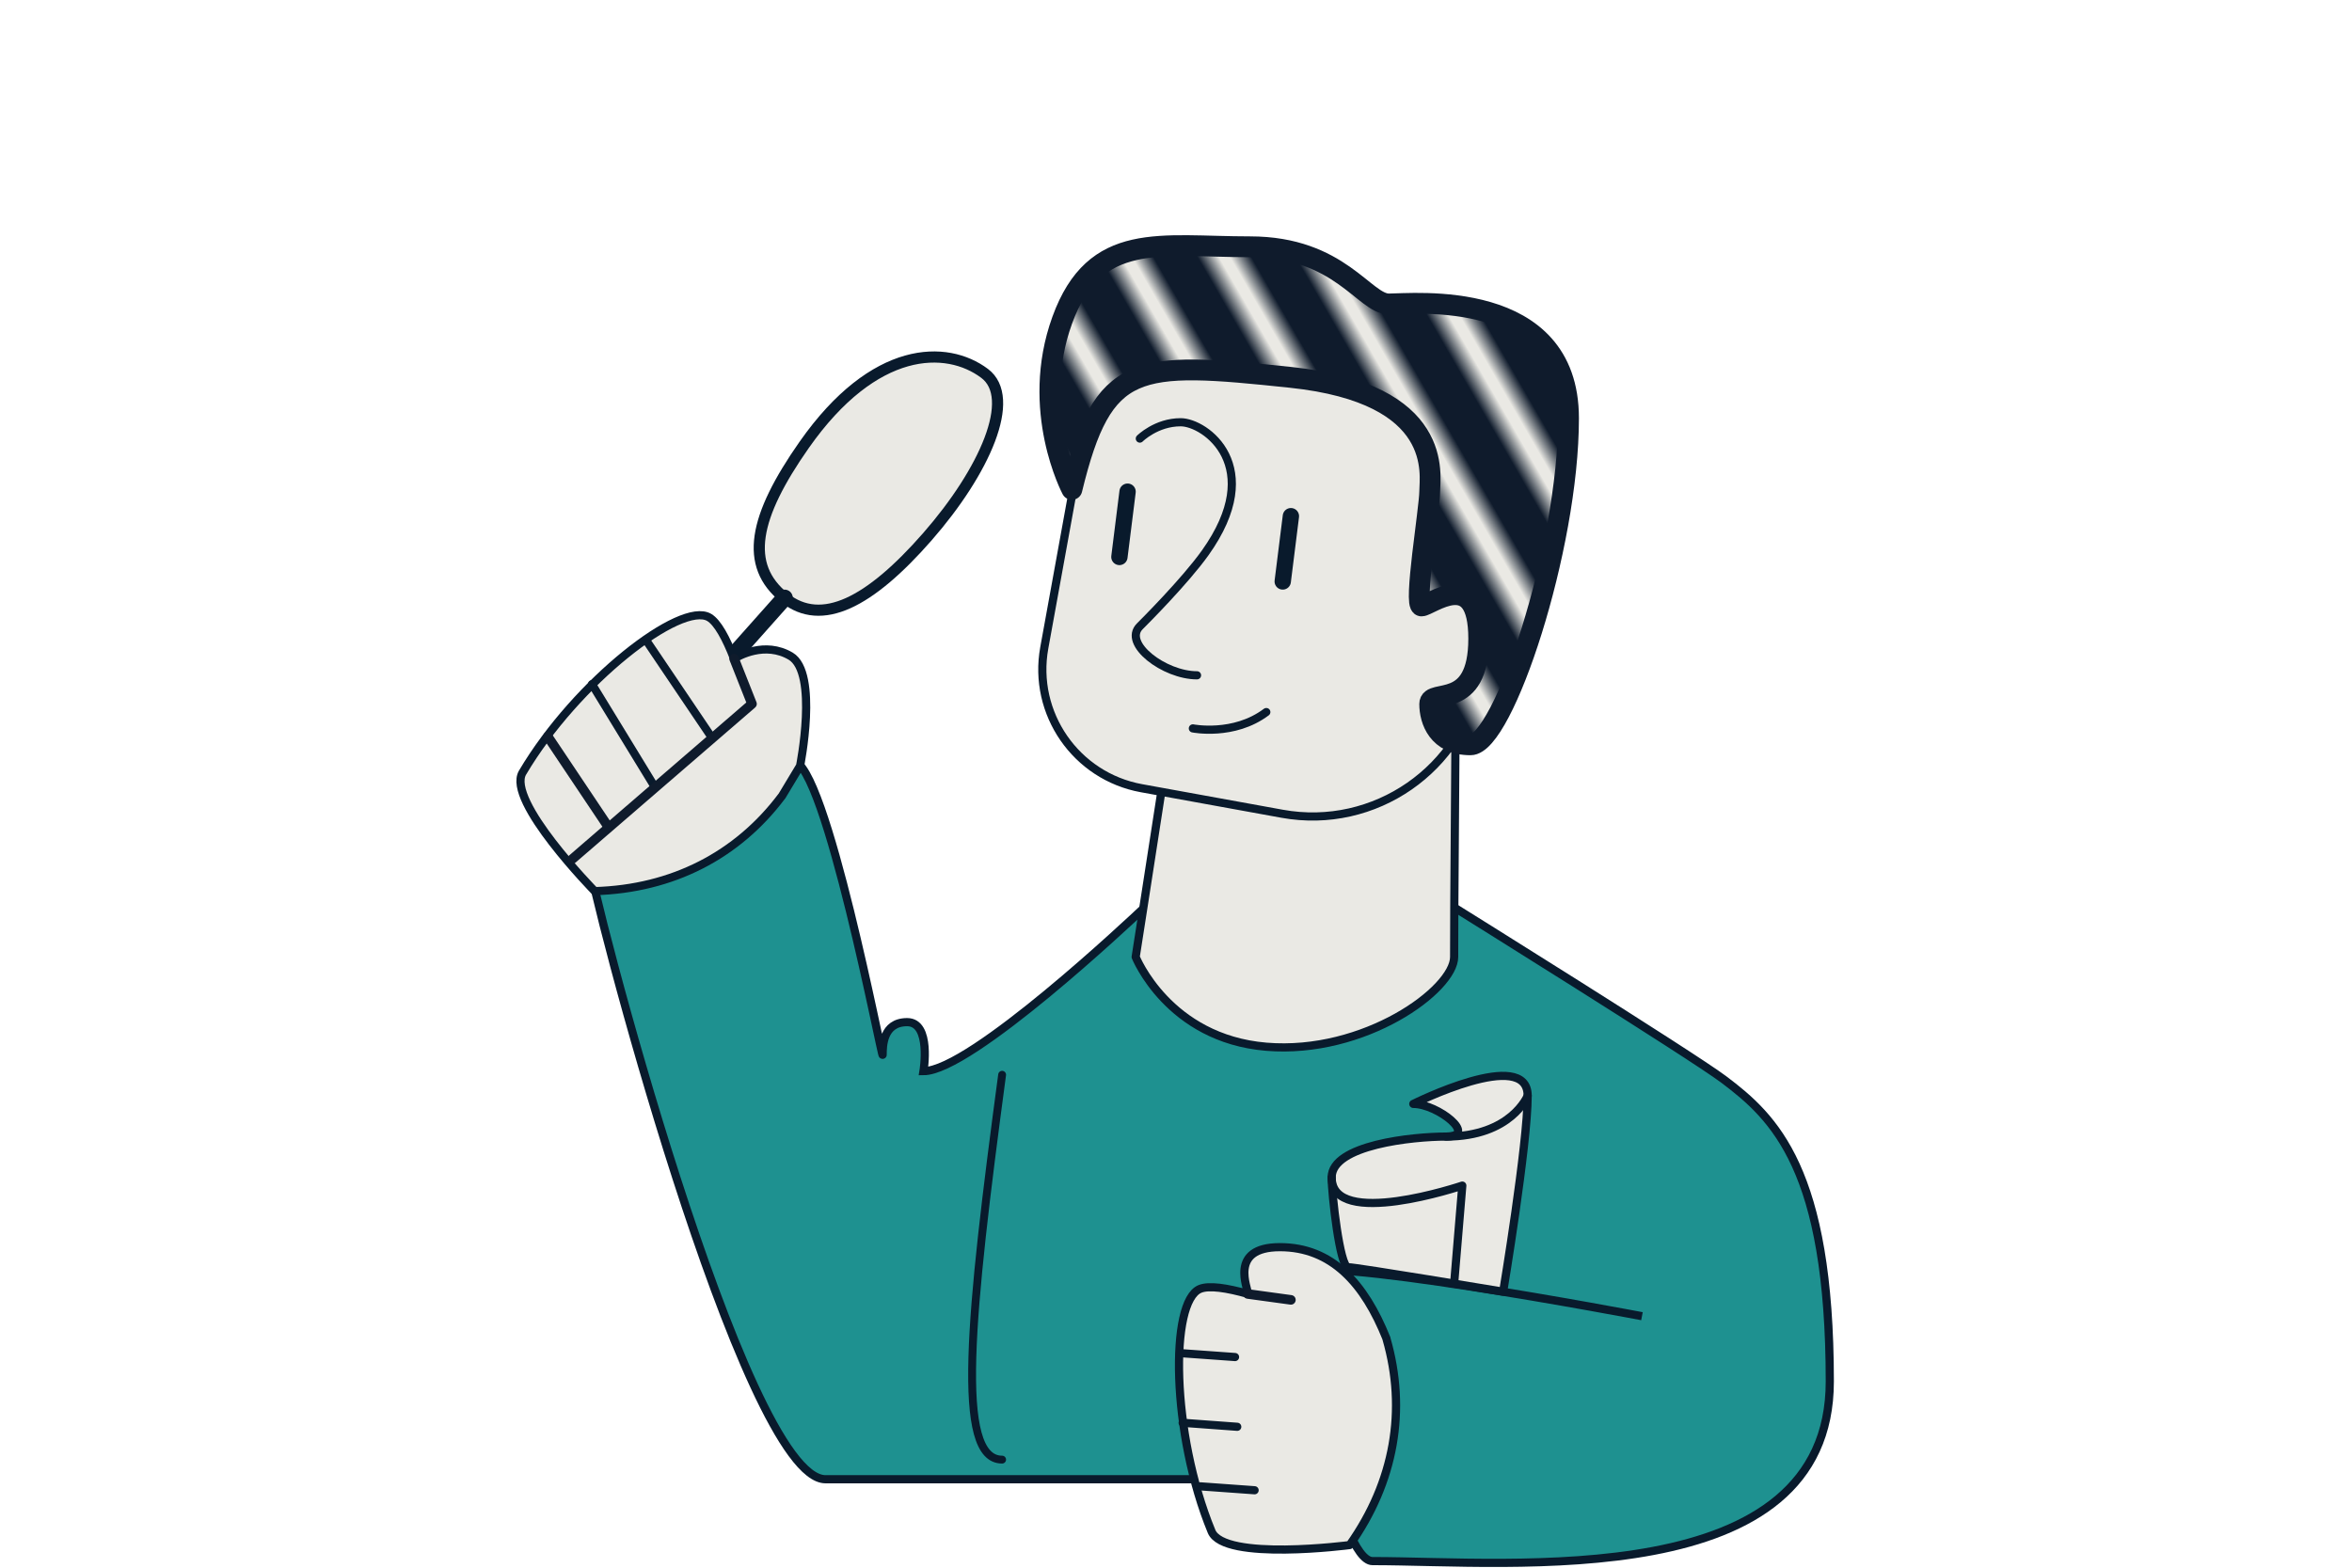<?xml version="1.0" encoding="UTF-8" standalone="no"?>
<svg
   id="Ilustración"
   viewBox="0 0 300 200"
   version="1.1"
   sodipodi:docname="5-contribuye-documenta.svg"
   width="300"
   height="200"
   inkscape:version="1.3.2 (091e20e, 2023-11-25, custom)"
   xmlns:inkscape="http://www.inkscape.org/namespaces/inkscape"
   xmlns:sodipodi="http://sodipodi.sourceforge.net/DTD/sodipodi-0.dtd"
   xmlns:xlink="http://www.w3.org/1999/xlink"
   xmlns="http://www.w3.org/2000/svg"
   xmlns:svg="http://www.w3.org/2000/svg">
  <sodipodi:namedview
     id="namedview30"
     pagecolor="#505050"
     bordercolor="#eeeeee"
     borderopacity="1"
     inkscape:showpageshadow="0"
     inkscape:pageopacity="0"
     inkscape:pagecheckerboard="0"
     inkscape:deskcolor="#505050"
     inkscape:zoom="2.7959596"
     inkscape:cx="247.5"
     inkscape:cy="99.60802"
     inkscape:window-width="1920"
     inkscape:window-height="1051"
     inkscape:window-x="-9"
     inkscape:window-y="-9"
     inkscape:window-maximized="1"
     inkscape:current-layer="Ilustración" />
  <defs
     id="defs13">
    <pattern
       inkscape:collect="always"
       xlink:href="#Motivo_nuevo_8"
       id="pattern30"
       patternTransform="matrix(0.6,1.039,-1.039,0.6,-12016.03,4307.44)" />
    <style
       id="style1">.cls-1,.cls-2,.cls-3,.cls-4,.cls-5,.cls-6,.cls-7{stroke-linecap:round;}.cls-1,.cls-2,.cls-8,.cls-4,.cls-5,.cls-7{stroke:#091a2c;}.cls-1,.cls-8{stroke-miterlimit:10;}.cls-1,.cls-9,.cls-4,.cls-5,.cls-6{fill:none;}.cls-2,.cls-3,.cls-4,.cls-5,.cls-6,.cls-7{stroke-linejoin:round;}.cls-2,.cls-8,.cls-5{stroke-width:1.04px;}.cls-2,.cls-10,.cls-7{fill:#eae9e4;}.cls-11{fill:#0f1b2c;}.cls-11,.cls-10,.cls-9{stroke-width:0px;}.cls-3{fill:url(#Motivo_nuevo_8);stroke-width:2.65px;}.cls-3,.cls-6{stroke:#0f1b2c;}.cls-8{fill:#1e9190;}.cls-4{stroke-width:2.08px;}.cls-6{stroke-width:1.22px;}.cls-7{stroke-width:1.42px;}</style>
    <pattern
       id="Motivo_nuevo_8"
       x="0"
       y="0"
       width="86"
       height="81"
       patternTransform="translate(-12016.03 4307.44) rotate(60) scale(1.2)"
       patternUnits="userSpaceOnUse"
       viewBox="0 0 86 81">
      <rect
         class="cls-9"
         width="86"
         height="81"
         id="rect1" />
      <rect
         class="cls-11"
         x="0"
         y="78.5"
         width="86"
         height="86"
         id="rect2" />
      <rect
         class="cls-11"
         x="0"
         y="-2.5"
         width="86"
         height="86"
         id="rect3" />
      <rect
         class="cls-10"
         x="0"
         y="2.5"
         width="86"
         height="3"
         id="rect4" />
      <rect
         class="cls-10"
         x="0"
         y="11.5"
         width="86"
         height="3"
         id="rect5" />
      <rect
         class="cls-10"
         x="0"
         y="20.5"
         width="86"
         height="3"
         id="rect6" />
      <rect
         class="cls-10"
         x="0"
         y="29.5"
         width="86"
         height="3"
         id="rect7" />
      <rect
         class="cls-10"
         x="0"
         y="38.5"
         width="86"
         height="3"
         id="rect8" />
      <rect
         class="cls-10"
         x="0"
         y="47.5"
         width="86"
         height="3"
         id="rect9" />
      <rect
         class="cls-10"
         x="0"
         y="56.5"
         width="86"
         height="3"
         id="rect10" />
      <rect
         class="cls-10"
         x="0"
         y="65.5"
         width="86"
         height="3"
         id="rect11" />
      <rect
         class="cls-10"
         x="0"
         y="74.5"
         width="86"
         height="3"
         id="rect12" />
      <rect
         class="cls-11"
         x="0"
         y="-83.5"
         width="86"
         height="86"
         id="rect13" />
    </pattern>
  </defs>
  <g
     id="g30"
     transform="matrix(1.002,0,0,1.002,-94.943,18.378)">
    <path
       class="cls-7"
       d="m 212.82,49.98 c -7.37,8.42 -13.48,11.56 -18.19,7.8 -5.2,-4.16 -3.93,-10.32 2.5,-19.49 8.93,-12.73 18.14,-12.71 22.96,-9.09 4.16,3.12 0,12.47 -7.28,20.79 z"
       id="path13" />
    <path
       class="cls-4"
       d="m 194.63,57.77 -8.32,9.35 z"
       id="path14" />
    <path
       class="cls-8"
       d="m 303.77,149.24 c 0,0 -43.65,-8.32 -43.65,-5.2 0,10.39 5.2,36.38 9.35,36.38 17.76,0 58.21,4.16 58.21,-22.87 0,-27.03 -7.05,-33.6 -13.51,-38.46 -4.16,-3.12 -34.2,-21.83 -34.2,-21.83 h -39.6 l -0.08,0.08 c -1.46,1.37 -21.96,20.7 -27.98,20.7 0,0 1.04,-6.24 -2.08,-6.24 -3.12,0 -3.12,3.12 -3.12,4.16 0,1.04 -7.28,-37.42 -11.43,-37.42 -4.15,0 -25.98,9.35 -25.98,12.47 0,3.12 19.75,78.99 30.14,78.99 h 63.4"
       id="path15" />
    <path
       class="cls-2"
       d="m 271.24,152.1 c 0,0 0,0.02 0.01,0.03 2.6,9.03 1.02,18.19 -4.69,26.25 0,0 -16,2.1 -17.58,-1.74 -5.15,-12.49 -5.33,-29.28 -1.48,-30.87 1.15,-0.48 3.45,-0.12 6.11,0.63 0.06,-0.63 -2.54,-5.95 4.07,-5.95 6.61,0 10.76,4.62 13.57,11.64 z"
       id="path16" />
    <line
       class="cls-5"
       x1="245.01"
       y1="153.94"
       x2="251.97"
       y2="154.44"
       id="line16" />
    <line
       class="cls-5"
       x1="245.3"
       y1="162.81"
       x2="252.25"
       y2="163.32"
       id="line17" />
    <line
       class="cls-5"
       x1="247.51"
       y1="170.9"
       x2="254.46"
       y2="171.4"
       id="line18" />
    <path
       class="cls-2"
       d="m 194.25,83.06 c -5.65,7.51 -13.91,11.77 -23.79,12.06 0,0 -11.3,-11.51 -9.19,-15.09 6.88,-11.63 20.18,-21.88 23.76,-19.76 1.07,0.63 2.17,2.68 3.17,5.26 0.54,-0.34 3.92,-2.27 7.2,-0.33 3.58,2.12 1.2,13.98 1.2,13.98 l -2.33,3.87 c 0,0 -0.01,0.02 -0.02,0.03 z"
       id="path18" />
    <line
       class="cls-5"
       x1="177.02"
       y1="63.2"
       x2="185.28"
       y2="75.44"
       id="line19" />
    <line
       class="cls-5"
       x1="170.11"
       y1="68.77"
       x2="178"
       y2="81.68"
       id="line20" />
    <polyline
       class="cls-6"
       points="188.2 65.52 190.48 71.28 167.61 91.03"
       id="polyline20" />
    <line
       class="cls-6"
       x1="164.49"
       y1="75.44"
       x2="172.02"
       y2="86.69"
       id="line21" />
    <line
       class="cls-6"
       x1="253.6"
       y1="146.41"
       x2="259.08"
       y2="147.16"
       id="line22" />
    <path
       class="cls-2"
       d="m 280.03,75.77 c 0,0 -0.09,13.11 -0.15,21.49 -0.01,2.87 -0.02,5.18 -0.02,6.24 0,4.16 -11.43,12.47 -23.91,11.43 -12.48,-1.04 -16.63,-11.43 -16.63,-11.43 l 0.96,-6.15 2.33,-15.03"
       id="path22" />
    <path
       class="cls-2"
       d="m 246.959,24.704 30.894,5.614 c 6.464,1.175 10.763,7.383 9.589,13.848 l -4.3,23.662 C 281.005,79.585 269.725,87.405 257.958,85.266 L 240.061,82.014 c -8.343,-1.516 -13.89,-9.527 -12.374,-17.871 l 5.425,-29.851 c 1.175,-6.464 7.383,-10.763 13.848,-9.589 z"
       id="path23" />
    <line
       class="cls-4"
       x1="259.08"
       y1="47.38"
       x2="258.04"
       y2="55.69"
       id="line23" />
    <line
       class="cls-4"
       x1="238.29"
       y1="44.26"
       x2="237.25"
       y2="52.57"
       id="line24" />
    <path
       class="cls-5"
       d="m 239.85,37.5 c 0,0 2.08,-2.08 5.2,-2.08 3.12,0 10.99,5.6 3.12,16.63 -2.6,3.64 -7.8,8.83 -8.32,9.35 -2.2,2.2 3.12,6.24 7.28,6.24"
       id="path24" />
    <path
       class="cls-5"
       d="m 246.6,74.4 c 0,0 5.2,1.04 9.35,-2.08"
       id="path25" />
    <path
       class="cls-3"
       d="m 231.2,43.97 c 0,0 -5.38,-10.1 -1.23,-21.54 4.15,-11.44 12.47,-9.35 23.91,-9.35 11.44,0 14.55,7.28 17.67,7.28 3.12,0 22.87,-2.08 22.87,14.55 0,16.63 -8.32,41.58 -12.47,41.58 -4.15,0 -5.2,-3.12 -5.2,-5.2 0,-2.08 6.24,1.04 6.24,-8.32 0,-9.36 -6.24,-4.16 -7.28,-4.16 -1.04,0 1.04,-12.47 1.04,-14.55 0,-2.08 1.97,-12.48 -17.67,-14.55 -19.75,-2.08 -23.91,-2.08 -27.88,14.26 z"
       id="path26"
       style="fill:url(#pattern30)" />
    <path
       class="cls-2"
       d="m 274.67,122.21 c 0,0 14.55,-7.28 14.55,-1.04 0,6.24 -3.12,24.95 -3.12,24.95 0,0 -18.71,-3.12 -19.75,-3.12 -1.04,0 -2.08,-9.35 -2.08,-11.43 0,-4.16 10.39,-5.2 14.55,-5.2 4.16,0 -1.04,-4.16 -4.16,-4.16 z"
       id="path27" />
    <path
       class="cls-5"
       d="m 289.22,121.17 c 0,0 -2.08,5.2 -10.39,5.2"
       id="path28" />
    <path
       class="cls-5"
       d="m 279.86,145.08 1.04,-12.47 c 0,0 -16.63,5.62 -16.63,-1.04"
       id="path29" />
    <path
       class="cls-1"
       d="m 222.32,118.5 c -4.1,30.6 -6,49 0,49"
       id="path30" />
  </g>
</svg>
